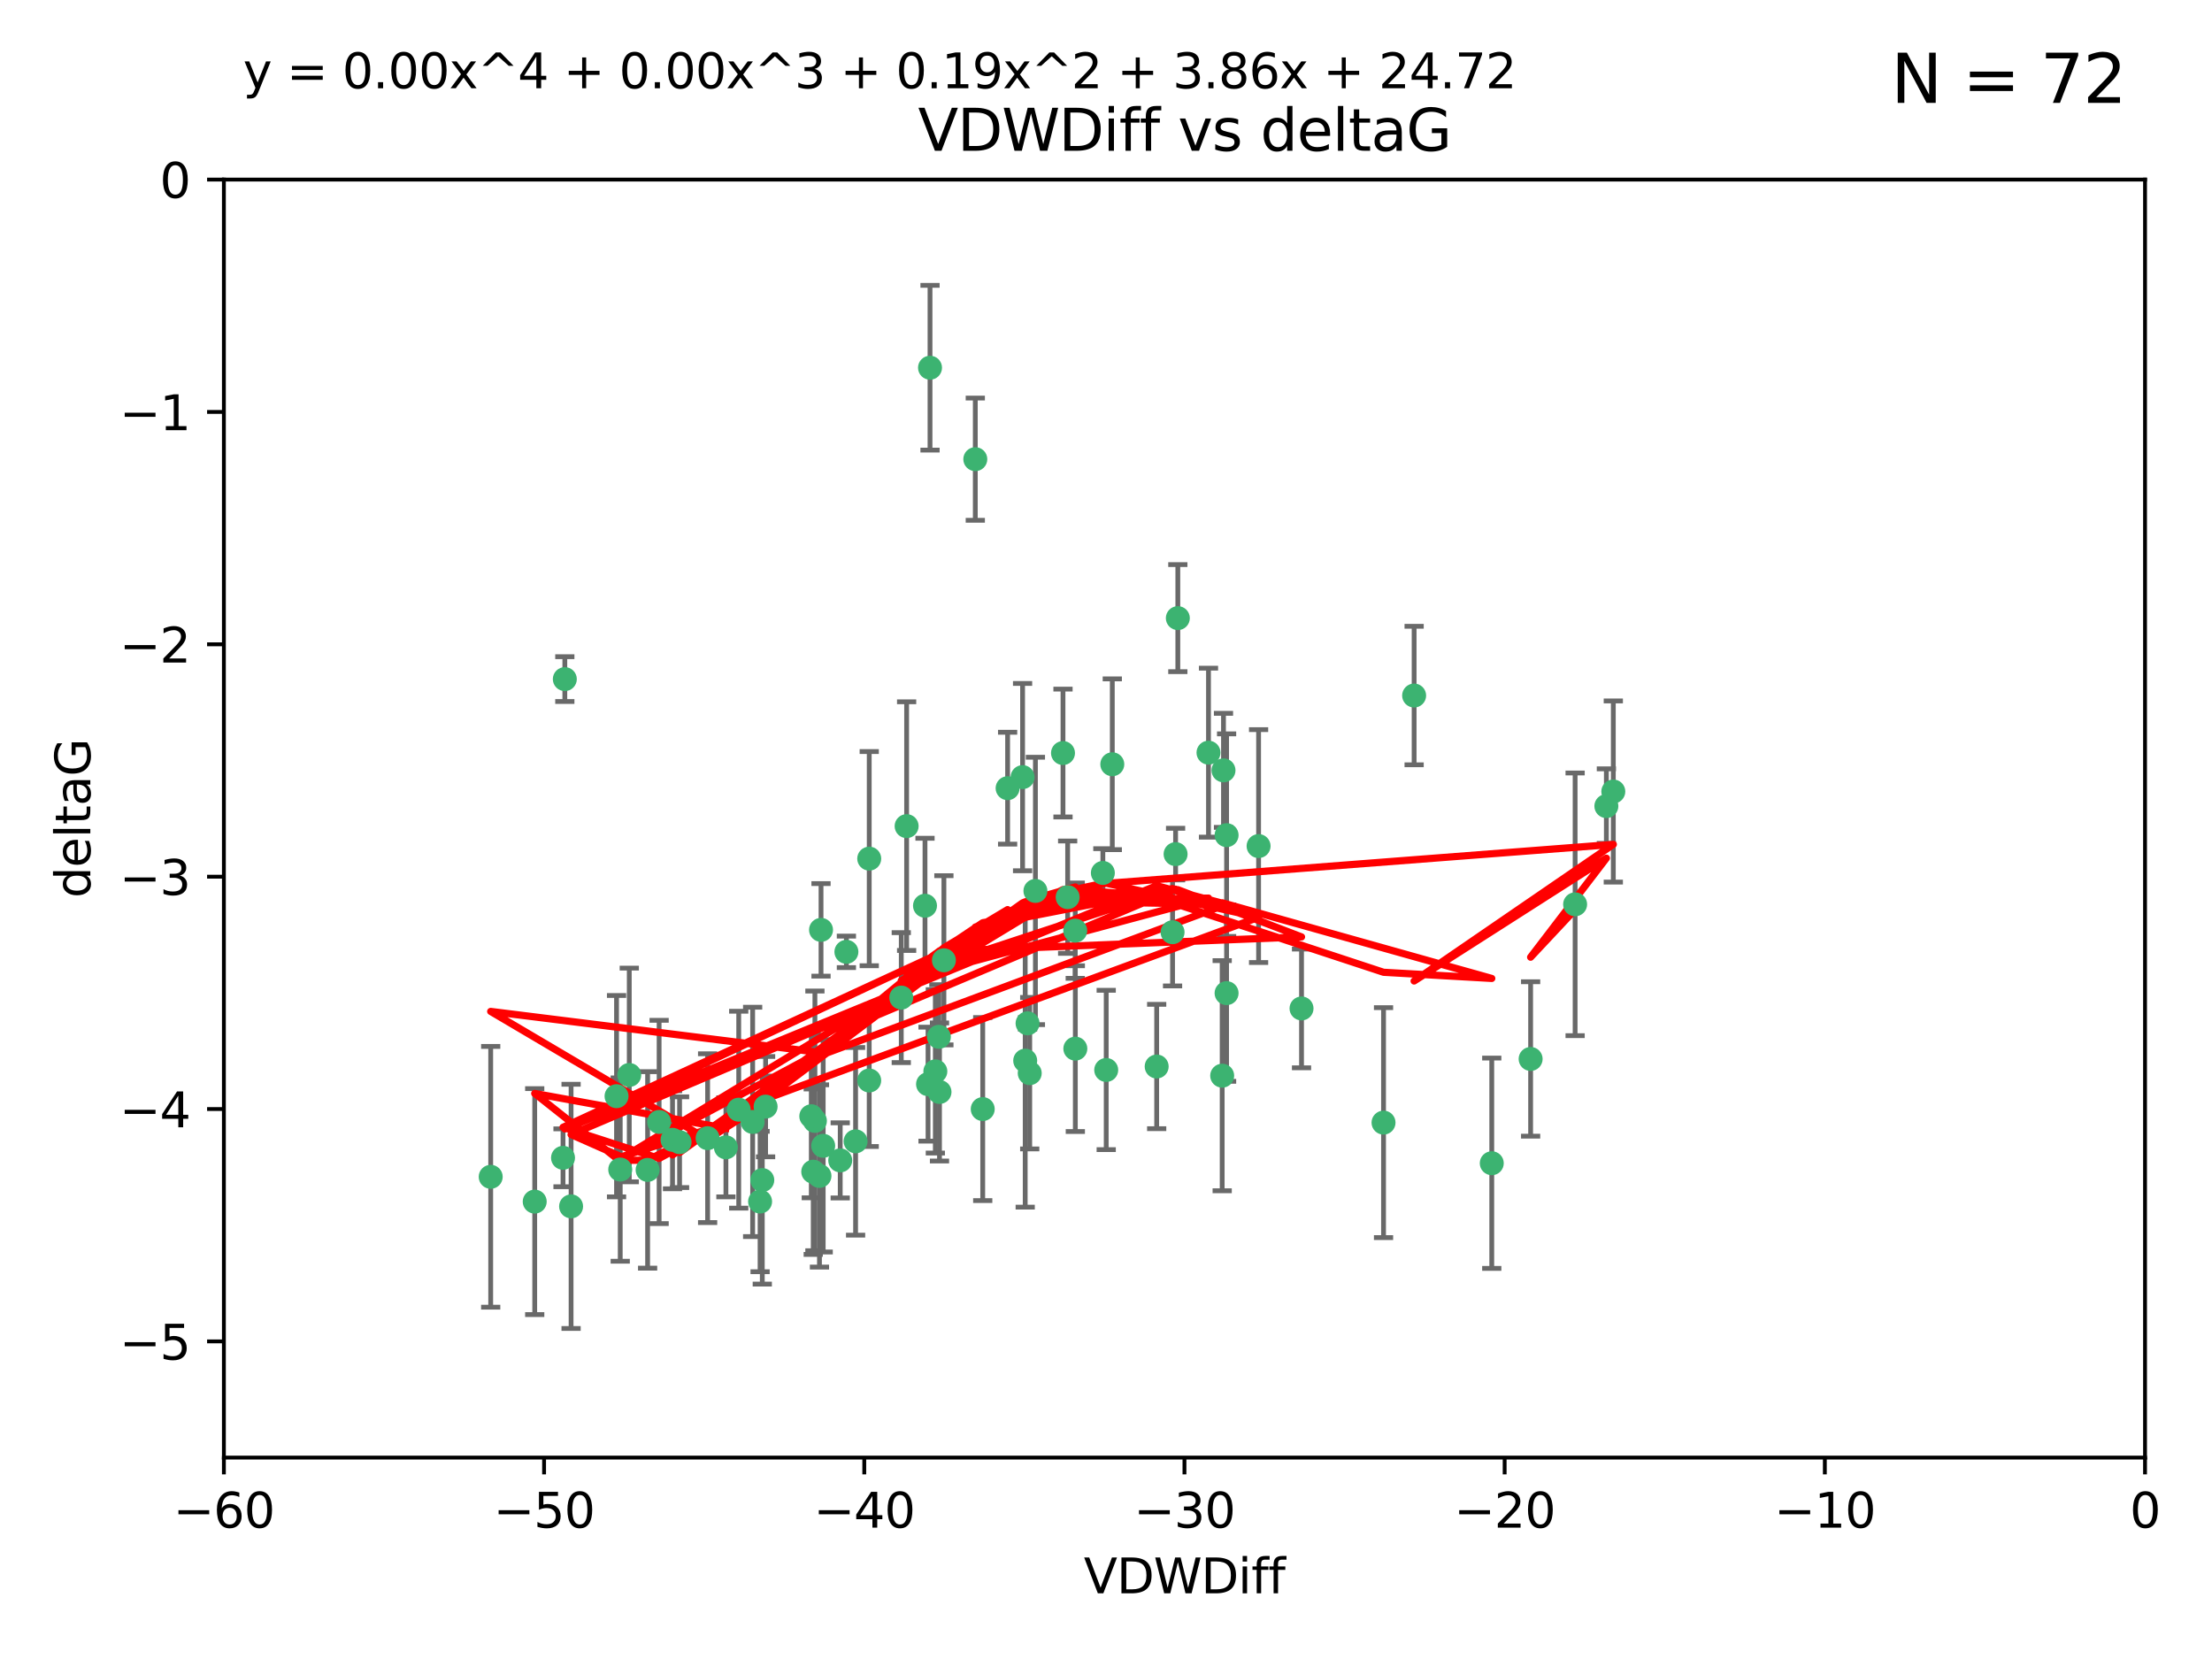 <?xml version="1.0" encoding="utf-8" standalone="no"?>
<!DOCTYPE svg PUBLIC "-//W3C//DTD SVG 1.1//EN"
  "http://www.w3.org/Graphics/SVG/1.1/DTD/svg11.dtd">
<svg xmlns:xlink="http://www.w3.org/1999/xlink" width="460.8pt" height="345.6pt" viewBox="0 0 460.8 345.6" xmlns="http://www.w3.org/2000/svg" version="1.1">
 <defs>
  <style type="text/css">*{stroke-linejoin: round; stroke-linecap: butt}</style>
 </defs>
 <g id="figure_1">
  <g id="patch_1">
   <path d="M 0 345.6 
L 460.8 345.6 
L 460.8 0 
L 0 0 
z
" style="fill: #ffffff"/>
  </g>
  <g id="axes_1">
   <g id="patch_2">
    <path d="M 46.64 303.64 
L 446.85 303.64 
L 446.85 37.411 
L 46.64 37.411 
z
" style="fill: #ffffff"/>
   </g>
   <g id="PathCollection_1">
    <defs>
     <path id="m9a0c8e56a4" d="M 0 1.118 
C 0.297 1.118 0.581 1 0.791 0.791 
C 1 0.581 1.118 0.297 1.118 0 
C 1.118 -0.297 1 -0.581 0.791 -0.791 
C 0.581 -1 0.297 -1.118 0 -1.118 
C -0.297 -1.118 -0.581 -1 -0.791 -0.791 
C -1 -0.581 -1.118 -0.297 -1.118 0 
C -1.118 0.297 -1 0.581 -0.791 0.791 
C -0.581 1 -0.297 1.118 0 1.118 
z
" style="stroke: #3cb371"/>
    </defs>
    <g clip-path="url(#p675e5fc727)">
     <use xlink:href="#m9a0c8e56a4" x="151.221" y="239.011" style="fill: #3cb371; stroke: #3cb371"/>
     <use xlink:href="#m9a0c8e56a4" x="111.391" y="250.316" style="fill: #3cb371; stroke: #3cb371"/>
     <use xlink:href="#m9a0c8e56a4" x="128.438" y="228.355" style="fill: #3cb371; stroke: #3cb371"/>
     <use xlink:href="#m9a0c8e56a4" x="153.89" y="231.167" style="fill: #3cb371; stroke: #3cb371"/>
     <use xlink:href="#m9a0c8e56a4" x="147.41" y="237.101" style="fill: #3cb371; stroke: #3cb371"/>
     <use xlink:href="#m9a0c8e56a4" x="102.222" y="245.151" style="fill: #3cb371; stroke: #3cb371"/>
     <use xlink:href="#m9a0c8e56a4" x="170.71" y="244.971" style="fill: #3cb371; stroke: #3cb371"/>
     <use xlink:href="#m9a0c8e56a4" x="129.205" y="243.641" style="fill: #3cb371; stroke: #3cb371"/>
     <use xlink:href="#m9a0c8e56a4" x="181.071" y="225.088" style="fill: #3cb371; stroke: #3cb371"/>
     <use xlink:href="#m9a0c8e56a4" x="169.007" y="232.534" style="fill: #3cb371; stroke: #3cb371"/>
     <use xlink:href="#m9a0c8e56a4" x="169.761" y="233.502" style="fill: #3cb371; stroke: #3cb371"/>
     <use xlink:href="#m9a0c8e56a4" x="140.098" y="237.443" style="fill: #3cb371; stroke: #3cb371"/>
     <use xlink:href="#m9a0c8e56a4" x="171.486" y="238.695" style="fill: #3cb371; stroke: #3cb371"/>
     <use xlink:href="#m9a0c8e56a4" x="181.077" y="178.869" style="fill: #3cb371; stroke: #3cb371"/>
     <use xlink:href="#m9a0c8e56a4" x="118.968" y="251.31" style="fill: #3cb371; stroke: #3cb371"/>
     <use xlink:href="#m9a0c8e56a4" x="131.089" y="223.937" style="fill: #3cb371; stroke: #3cb371"/>
     <use xlink:href="#m9a0c8e56a4" x="134.911" y="243.713" style="fill: #3cb371; stroke: #3cb371"/>
     <use xlink:href="#m9a0c8e56a4" x="158.798" y="245.83" style="fill: #3cb371; stroke: #3cb371"/>
     <use xlink:href="#m9a0c8e56a4" x="156.79" y="233.712" style="fill: #3cb371; stroke: #3cb371"/>
     <use xlink:href="#m9a0c8e56a4" x="175.035" y="241.73" style="fill: #3cb371; stroke: #3cb371"/>
     <use xlink:href="#m9a0c8e56a4" x="141.568" y="237.937" style="fill: #3cb371; stroke: #3cb371"/>
     <use xlink:href="#m9a0c8e56a4" x="171.035" y="193.709" style="fill: #3cb371; stroke: #3cb371"/>
     <use xlink:href="#m9a0c8e56a4" x="169.413" y="244.088" style="fill: #3cb371; stroke: #3cb371"/>
     <use xlink:href="#m9a0c8e56a4" x="255.52" y="206.89" style="fill: #3cb371; stroke: #3cb371"/>
     <use xlink:href="#m9a0c8e56a4" x="240.957" y="222.173" style="fill: #3cb371; stroke: #3cb371"/>
     <use xlink:href="#m9a0c8e56a4" x="117.663" y="141.469" style="fill: #3cb371; stroke: #3cb371"/>
     <use xlink:href="#m9a0c8e56a4" x="193.74" y="76.602" style="fill: #3cb371; stroke: #3cb371"/>
     <use xlink:href="#m9a0c8e56a4" x="117.288" y="241.193" style="fill: #3cb371; stroke: #3cb371"/>
     <use xlink:href="#m9a0c8e56a4" x="137.308" y="233.723" style="fill: #3cb371; stroke: #3cb371"/>
     <use xlink:href="#m9a0c8e56a4" x="158.341" y="250.302" style="fill: #3cb371; stroke: #3cb371"/>
     <use xlink:href="#m9a0c8e56a4" x="214.511" y="223.559" style="fill: #3cb371; stroke: #3cb371"/>
     <use xlink:href="#m9a0c8e56a4" x="223.993" y="193.873" style="fill: #3cb371; stroke: #3cb371"/>
     <use xlink:href="#m9a0c8e56a4" x="203.173" y="95.653" style="fill: #3cb371; stroke: #3cb371"/>
     <use xlink:href="#m9a0c8e56a4" x="244.266" y="194.195" style="fill: #3cb371; stroke: #3cb371"/>
     <use xlink:href="#m9a0c8e56a4" x="188.867" y="172.097" style="fill: #3cb371; stroke: #3cb371"/>
     <use xlink:href="#m9a0c8e56a4" x="195.715" y="227.477" style="fill: #3cb371; stroke: #3cb371"/>
     <use xlink:href="#m9a0c8e56a4" x="178.237" y="237.76" style="fill: #3cb371; stroke: #3cb371"/>
     <use xlink:href="#m9a0c8e56a4" x="224.011" y="218.451" style="fill: #3cb371; stroke: #3cb371"/>
     <use xlink:href="#m9a0c8e56a4" x="193.329" y="225.849" style="fill: #3cb371; stroke: #3cb371"/>
     <use xlink:href="#m9a0c8e56a4" x="204.72" y="231.04" style="fill: #3cb371; stroke: #3cb371"/>
     <use xlink:href="#m9a0c8e56a4" x="245.364" y="128.766" style="fill: #3cb371; stroke: #3cb371"/>
     <use xlink:href="#m9a0c8e56a4" x="271.132" y="210.077" style="fill: #3cb371; stroke: #3cb371"/>
     <use xlink:href="#m9a0c8e56a4" x="195.583" y="215.989" style="fill: #3cb371; stroke: #3cb371"/>
     <use xlink:href="#m9a0c8e56a4" x="209.904" y="164.196" style="fill: #3cb371; stroke: #3cb371"/>
     <use xlink:href="#m9a0c8e56a4" x="196.632" y="200.046" style="fill: #3cb371; stroke: #3cb371"/>
     <use xlink:href="#m9a0c8e56a4" x="159.489" y="230.536" style="fill: #3cb371; stroke: #3cb371"/>
     <use xlink:href="#m9a0c8e56a4" x="262.187" y="176.253" style="fill: #3cb371; stroke: #3cb371"/>
     <use xlink:href="#m9a0c8e56a4" x="230.445" y="222.895" style="fill: #3cb371; stroke: #3cb371"/>
     <use xlink:href="#m9a0c8e56a4" x="213.569" y="220.951" style="fill: #3cb371; stroke: #3cb371"/>
     <use xlink:href="#m9a0c8e56a4" x="213.022" y="161.887" style="fill: #3cb371; stroke: #3cb371"/>
     <use xlink:href="#m9a0c8e56a4" x="176.321" y="198.286" style="fill: #3cb371; stroke: #3cb371"/>
     <use xlink:href="#m9a0c8e56a4" x="244.897" y="177.928" style="fill: #3cb371; stroke: #3cb371"/>
     <use xlink:href="#m9a0c8e56a4" x="215.697" y="185.595" style="fill: #3cb371; stroke: #3cb371"/>
     <use xlink:href="#m9a0c8e56a4" x="229.746" y="181.846" style="fill: #3cb371; stroke: #3cb371"/>
     <use xlink:href="#m9a0c8e56a4" x="192.695" y="188.681" style="fill: #3cb371; stroke: #3cb371"/>
     <use xlink:href="#m9a0c8e56a4" x="194.849" y="223.183" style="fill: #3cb371; stroke: #3cb371"/>
     <use xlink:href="#m9a0c8e56a4" x="221.442" y="156.873" style="fill: #3cb371; stroke: #3cb371"/>
     <use xlink:href="#m9a0c8e56a4" x="187.751" y="207.82" style="fill: #3cb371; stroke: #3cb371"/>
     <use xlink:href="#m9a0c8e56a4" x="251.752" y="156.793" style="fill: #3cb371; stroke: #3cb371"/>
     <use xlink:href="#m9a0c8e56a4" x="214.061" y="213.179" style="fill: #3cb371; stroke: #3cb371"/>
     <use xlink:href="#m9a0c8e56a4" x="255.522" y="173.979" style="fill: #3cb371; stroke: #3cb371"/>
     <use xlink:href="#m9a0c8e56a4" x="222.412" y="186.895" style="fill: #3cb371; stroke: #3cb371"/>
     <use xlink:href="#m9a0c8e56a4" x="254.876" y="160.478" style="fill: #3cb371; stroke: #3cb371"/>
     <use xlink:href="#m9a0c8e56a4" x="254.602" y="224.085" style="fill: #3cb371; stroke: #3cb371"/>
     <use xlink:href="#m9a0c8e56a4" x="310.762" y="242.322" style="fill: #3cb371; stroke: #3cb371"/>
     <use xlink:href="#m9a0c8e56a4" x="288.215" y="233.861" style="fill: #3cb371; stroke: #3cb371"/>
     <use xlink:href="#m9a0c8e56a4" x="231.711" y="159.21" style="fill: #3cb371; stroke: #3cb371"/>
     <use xlink:href="#m9a0c8e56a4" x="336.082" y="164.886" style="fill: #3cb371; stroke: #3cb371"/>
     <use xlink:href="#m9a0c8e56a4" x="294.588" y="144.894" style="fill: #3cb371; stroke: #3cb371"/>
     <use xlink:href="#m9a0c8e56a4" x="334.635" y="167.925" style="fill: #3cb371; stroke: #3cb371"/>
     <use xlink:href="#m9a0c8e56a4" x="318.857" y="220.6" style="fill: #3cb371; stroke: #3cb371"/>
     <use xlink:href="#m9a0c8e56a4" x="328.126" y="188.388" style="fill: #3cb371; stroke: #3cb371"/>
    </g>
   </g>
   <g id="matplotlib.axis_1">
    <g id="xtick_1">
     <g id="line2d_1">
      <defs>
       <path id="mc86c2299b2" d="M 0 0 
L 0 3.5 
" style="stroke: #000000; stroke-width: 0.8"/>
      </defs>
      <g>
       <use xlink:href="#mc86c2299b2" x="46.64" y="303.64" style="stroke: #000000; stroke-width: 0.8"/>
      </g>
     </g>
     <g id="text_1">
      <!-- −60 -->
      <g transform="translate(36.088 318.238)scale(0.1 -0.1)">
       <defs>
        <path id="DejaVuSans-2212" d="M 678 2272 
L 4684 2272 
L 4684 1741 
L 678 1741 
L 678 2272 
z
" transform="scale(0.016)"/>
        <path id="DejaVuSans-36" d="M 2113 2584 
Q 1688 2584 1439 2293 
Q 1191 2003 1191 1497 
Q 1191 994 1439 701 
Q 1688 409 2113 409 
Q 2538 409 2786 701 
Q 3034 994 3034 1497 
Q 3034 2003 2786 2293 
Q 2538 2584 2113 2584 
z
M 3366 4563 
L 3366 3988 
Q 3128 4100 2886 4159 
Q 2644 4219 2406 4219 
Q 1781 4219 1451 3797 
Q 1122 3375 1075 2522 
Q 1259 2794 1537 2939 
Q 1816 3084 2150 3084 
Q 2853 3084 3261 2657 
Q 3669 2231 3669 1497 
Q 3669 778 3244 343 
Q 2819 -91 2113 -91 
Q 1303 -91 875 529 
Q 447 1150 447 2328 
Q 447 3434 972 4092 
Q 1497 4750 2381 4750 
Q 2619 4750 2861 4703 
Q 3103 4656 3366 4563 
z
" transform="scale(0.016)"/>
        <path id="DejaVuSans-30" d="M 2034 4250 
Q 1547 4250 1301 3770 
Q 1056 3291 1056 2328 
Q 1056 1369 1301 889 
Q 1547 409 2034 409 
Q 2525 409 2770 889 
Q 3016 1369 3016 2328 
Q 3016 3291 2770 3770 
Q 2525 4250 2034 4250 
z
M 2034 4750 
Q 2819 4750 3233 4129 
Q 3647 3509 3647 2328 
Q 3647 1150 3233 529 
Q 2819 -91 2034 -91 
Q 1250 -91 836 529 
Q 422 1150 422 2328 
Q 422 3509 836 4129 
Q 1250 4750 2034 4750 
z
" transform="scale(0.016)"/>
       </defs>
       <use xlink:href="#DejaVuSans-2212"/>
       <use xlink:href="#DejaVuSans-36" x="83.789"/>
       <use xlink:href="#DejaVuSans-30" x="147.412"/>
      </g>
     </g>
    </g>
    <g id="xtick_2">
     <g id="line2d_2">
      <g>
       <use xlink:href="#mc86c2299b2" x="113.342" y="303.64" style="stroke: #000000; stroke-width: 0.8"/>
      </g>
     </g>
     <g id="text_2">
      <!-- −50 -->
      <g transform="translate(102.789 318.238)scale(0.1 -0.1)">
       <defs>
        <path id="DejaVuSans-35" d="M 691 4666 
L 3169 4666 
L 3169 4134 
L 1269 4134 
L 1269 2991 
Q 1406 3038 1543 3061 
Q 1681 3084 1819 3084 
Q 2600 3084 3056 2656 
Q 3513 2228 3513 1497 
Q 3513 744 3044 326 
Q 2575 -91 1722 -91 
Q 1428 -91 1123 -41 
Q 819 9 494 109 
L 494 744 
Q 775 591 1075 516 
Q 1375 441 1709 441 
Q 2250 441 2565 725 
Q 2881 1009 2881 1497 
Q 2881 1984 2565 2268 
Q 2250 2553 1709 2553 
Q 1456 2553 1204 2497 
Q 953 2441 691 2322 
L 691 4666 
z
" transform="scale(0.016)"/>
       </defs>
       <use xlink:href="#DejaVuSans-2212"/>
       <use xlink:href="#DejaVuSans-35" x="83.789"/>
       <use xlink:href="#DejaVuSans-30" x="147.412"/>
      </g>
     </g>
    </g>
    <g id="xtick_3">
     <g id="line2d_3">
      <g>
       <use xlink:href="#mc86c2299b2" x="180.043" y="303.64" style="stroke: #000000; stroke-width: 0.8"/>
      </g>
     </g>
     <g id="text_3">
      <!-- −40 -->
      <g transform="translate(169.491 318.238)scale(0.1 -0.1)">
       <defs>
        <path id="DejaVuSans-34" d="M 2419 4116 
L 825 1625 
L 2419 1625 
L 2419 4116 
z
M 2253 4666 
L 3047 4666 
L 3047 1625 
L 3713 1625 
L 3713 1100 
L 3047 1100 
L 3047 0 
L 2419 0 
L 2419 1100 
L 313 1100 
L 313 1709 
L 2253 4666 
z
" transform="scale(0.016)"/>
       </defs>
       <use xlink:href="#DejaVuSans-2212"/>
       <use xlink:href="#DejaVuSans-34" x="83.789"/>
       <use xlink:href="#DejaVuSans-30" x="147.412"/>
      </g>
     </g>
    </g>
    <g id="xtick_4">
     <g id="line2d_4">
      <g>
       <use xlink:href="#mc86c2299b2" x="246.745" y="303.64" style="stroke: #000000; stroke-width: 0.8"/>
      </g>
     </g>
     <g id="text_4">
      <!-- −30 -->
      <g transform="translate(236.193 318.238)scale(0.1 -0.1)">
       <defs>
        <path id="DejaVuSans-33" d="M 2597 2516 
Q 3050 2419 3304 2112 
Q 3559 1806 3559 1356 
Q 3559 666 3084 287 
Q 2609 -91 1734 -91 
Q 1441 -91 1130 -33 
Q 819 25 488 141 
L 488 750 
Q 750 597 1062 519 
Q 1375 441 1716 441 
Q 2309 441 2620 675 
Q 2931 909 2931 1356 
Q 2931 1769 2642 2001 
Q 2353 2234 1838 2234 
L 1294 2234 
L 1294 2753 
L 1863 2753 
Q 2328 2753 2575 2939 
Q 2822 3125 2822 3475 
Q 2822 3834 2567 4026 
Q 2313 4219 1838 4219 
Q 1578 4219 1281 4162 
Q 984 4106 628 3988 
L 628 4550 
Q 988 4650 1302 4700 
Q 1616 4750 1894 4750 
Q 2613 4750 3031 4423 
Q 3450 4097 3450 3541 
Q 3450 3153 3228 2886 
Q 3006 2619 2597 2516 
z
" transform="scale(0.016)"/>
       </defs>
       <use xlink:href="#DejaVuSans-2212"/>
       <use xlink:href="#DejaVuSans-33" x="83.789"/>
       <use xlink:href="#DejaVuSans-30" x="147.412"/>
      </g>
     </g>
    </g>
    <g id="xtick_5">
     <g id="line2d_5">
      <g>
       <use xlink:href="#mc86c2299b2" x="313.447" y="303.64" style="stroke: #000000; stroke-width: 0.8"/>
      </g>
     </g>
     <g id="text_5">
      <!-- −20 -->
      <g transform="translate(302.894 318.238)scale(0.1 -0.1)">
       <defs>
        <path id="DejaVuSans-32" d="M 1228 531 
L 3431 531 
L 3431 0 
L 469 0 
L 469 531 
Q 828 903 1448 1529 
Q 2069 2156 2228 2338 
Q 2531 2678 2651 2914 
Q 2772 3150 2772 3378 
Q 2772 3750 2511 3984 
Q 2250 4219 1831 4219 
Q 1534 4219 1204 4116 
Q 875 4013 500 3803 
L 500 4441 
Q 881 4594 1212 4672 
Q 1544 4750 1819 4750 
Q 2544 4750 2975 4387 
Q 3406 4025 3406 3419 
Q 3406 3131 3298 2873 
Q 3191 2616 2906 2266 
Q 2828 2175 2409 1742 
Q 1991 1309 1228 531 
z
" transform="scale(0.016)"/>
       </defs>
       <use xlink:href="#DejaVuSans-2212"/>
       <use xlink:href="#DejaVuSans-32" x="83.789"/>
       <use xlink:href="#DejaVuSans-30" x="147.412"/>
      </g>
     </g>
    </g>
    <g id="xtick_6">
     <g id="line2d_6">
      <g>
       <use xlink:href="#mc86c2299b2" x="380.148" y="303.64" style="stroke: #000000; stroke-width: 0.8"/>
      </g>
     </g>
     <g id="text_6">
      <!-- −10 -->
      <g transform="translate(369.596 318.238)scale(0.1 -0.1)">
       <defs>
        <path id="DejaVuSans-31" d="M 794 531 
L 1825 531 
L 1825 4091 
L 703 3866 
L 703 4441 
L 1819 4666 
L 2450 4666 
L 2450 531 
L 3481 531 
L 3481 0 
L 794 0 
L 794 531 
z
" transform="scale(0.016)"/>
       </defs>
       <use xlink:href="#DejaVuSans-2212"/>
       <use xlink:href="#DejaVuSans-31" x="83.789"/>
       <use xlink:href="#DejaVuSans-30" x="147.412"/>
      </g>
     </g>
    </g>
    <g id="xtick_7">
     <g id="line2d_7">
      <g>
       <use xlink:href="#mc86c2299b2" x="446.85" y="303.64" style="stroke: #000000; stroke-width: 0.8"/>
      </g>
     </g>
     <g id="text_7">
      <!-- 0 -->
      <g transform="translate(443.669 318.238)scale(0.1 -0.1)">
       <use xlink:href="#DejaVuSans-30"/>
      </g>
     </g>
    </g>
    <g id="text_8">
     <!-- VDWDiff -->
     <g transform="translate(225.772 331.917)scale(0.1 -0.1)">
      <defs>
       <path id="DejaVuSans-56" d="M 1831 0 
L 50 4666 
L 709 4666 
L 2188 738 
L 3669 4666 
L 4325 4666 
L 2547 0 
L 1831 0 
z
" transform="scale(0.016)"/>
       <path id="DejaVuSans-44" d="M 1259 4147 
L 1259 519 
L 2022 519 
Q 2988 519 3436 956 
Q 3884 1394 3884 2338 
Q 3884 3275 3436 3711 
Q 2988 4147 2022 4147 
L 1259 4147 
z
M 628 4666 
L 1925 4666 
Q 3281 4666 3915 4102 
Q 4550 3538 4550 2338 
Q 4550 1131 3912 565 
Q 3275 0 1925 0 
L 628 0 
L 628 4666 
z
" transform="scale(0.016)"/>
       <path id="DejaVuSans-57" d="M 213 4666 
L 850 4666 
L 1831 722 
L 2809 4666 
L 3519 4666 
L 4500 722 
L 5478 4666 
L 6119 4666 
L 4947 0 
L 4153 0 
L 3169 4050 
L 2175 0 
L 1381 0 
L 213 4666 
z
" transform="scale(0.016)"/>
       <path id="DejaVuSans-69" d="M 603 3500 
L 1178 3500 
L 1178 0 
L 603 0 
L 603 3500 
z
M 603 4863 
L 1178 4863 
L 1178 4134 
L 603 4134 
L 603 4863 
z
" transform="scale(0.016)"/>
       <path id="DejaVuSans-66" d="M 2375 4863 
L 2375 4384 
L 1825 4384 
Q 1516 4384 1395 4259 
Q 1275 4134 1275 3809 
L 1275 3500 
L 2222 3500 
L 2222 3053 
L 1275 3053 
L 1275 0 
L 697 0 
L 697 3053 
L 147 3053 
L 147 3500 
L 697 3500 
L 697 3744 
Q 697 4328 969 4595 
Q 1241 4863 1831 4863 
L 2375 4863 
z
" transform="scale(0.016)"/>
      </defs>
      <use xlink:href="#DejaVuSans-56"/>
      <use xlink:href="#DejaVuSans-44" x="68.408"/>
      <use xlink:href="#DejaVuSans-57" x="145.41"/>
      <use xlink:href="#DejaVuSans-44" x="244.287"/>
      <use xlink:href="#DejaVuSans-69" x="321.289"/>
      <use xlink:href="#DejaVuSans-66" x="349.072"/>
      <use xlink:href="#DejaVuSans-66" x="384.277"/>
     </g>
    </g>
   </g>
   <g id="matplotlib.axis_2">
    <g id="ytick_1">
     <g id="line2d_8">
      <defs>
       <path id="m6bf6216aa5" d="M 0 0 
L -3.5 0 
" style="stroke: #000000; stroke-width: 0.8"/>
      </defs>
      <g>
       <use xlink:href="#m6bf6216aa5" x="46.64" y="279.437" style="stroke: #000000; stroke-width: 0.8"/>
      </g>
     </g>
     <g id="text_9">
      <!-- −5 -->
      <g transform="translate(24.898 283.237)scale(0.1 -0.1)">
       <use xlink:href="#DejaVuSans-2212"/>
       <use xlink:href="#DejaVuSans-35" x="83.789"/>
      </g>
     </g>
    </g>
    <g id="ytick_2">
     <g id="line2d_9">
      <g>
       <use xlink:href="#m6bf6216aa5" x="46.64" y="231.032" style="stroke: #000000; stroke-width: 0.8"/>
      </g>
     </g>
     <g id="text_10">
      <!-- −4 -->
      <g transform="translate(24.898 234.831)scale(0.1 -0.1)">
       <use xlink:href="#DejaVuSans-2212"/>
       <use xlink:href="#DejaVuSans-34" x="83.789"/>
      </g>
     </g>
    </g>
    <g id="ytick_3">
     <g id="line2d_10">
      <g>
       <use xlink:href="#m6bf6216aa5" x="46.64" y="182.627" style="stroke: #000000; stroke-width: 0.8"/>
      </g>
     </g>
     <g id="text_11">
      <!-- −3 -->
      <g transform="translate(24.898 186.426)scale(0.1 -0.1)">
       <use xlink:href="#DejaVuSans-2212"/>
       <use xlink:href="#DejaVuSans-33" x="83.789"/>
      </g>
     </g>
    </g>
    <g id="ytick_4">
     <g id="line2d_11">
      <g>
       <use xlink:href="#m6bf6216aa5" x="46.64" y="134.222" style="stroke: #000000; stroke-width: 0.8"/>
      </g>
     </g>
     <g id="text_12">
      <!-- −2 -->
      <g transform="translate(24.898 138.021)scale(0.1 -0.1)">
       <use xlink:href="#DejaVuSans-2212"/>
       <use xlink:href="#DejaVuSans-32" x="83.789"/>
      </g>
     </g>
    </g>
    <g id="ytick_5">
     <g id="line2d_12">
      <g>
       <use xlink:href="#m6bf6216aa5" x="46.64" y="85.816" style="stroke: #000000; stroke-width: 0.8"/>
      </g>
     </g>
     <g id="text_13">
      <!-- −1 -->
      <g transform="translate(24.898 89.616)scale(0.1 -0.1)">
       <use xlink:href="#DejaVuSans-2212"/>
       <use xlink:href="#DejaVuSans-31" x="83.789"/>
      </g>
     </g>
    </g>
    <g id="ytick_6">
     <g id="line2d_13">
      <g>
       <use xlink:href="#m6bf6216aa5" x="46.64" y="37.411" style="stroke: #000000; stroke-width: 0.8"/>
      </g>
     </g>
     <g id="text_14">
      <!-- 0 -->
      <g transform="translate(33.278 41.21)scale(0.1 -0.1)">
       <use xlink:href="#DejaVuSans-30"/>
      </g>
     </g>
    </g>
    <g id="text_15">
     <!-- deltaG -->
     <g transform="translate(18.818 187.064)rotate(-90)scale(0.1 -0.1)">
      <defs>
       <path id="DejaVuSans-64" d="M 2906 2969 
L 2906 4863 
L 3481 4863 
L 3481 0 
L 2906 0 
L 2906 525 
Q 2725 213 2448 61 
Q 2172 -91 1784 -91 
Q 1150 -91 751 415 
Q 353 922 353 1747 
Q 353 2572 751 3078 
Q 1150 3584 1784 3584 
Q 2172 3584 2448 3432 
Q 2725 3281 2906 2969 
z
M 947 1747 
Q 947 1113 1208 752 
Q 1469 391 1925 391 
Q 2381 391 2643 752 
Q 2906 1113 2906 1747 
Q 2906 2381 2643 2742 
Q 2381 3103 1925 3103 
Q 1469 3103 1208 2742 
Q 947 2381 947 1747 
z
" transform="scale(0.016)"/>
       <path id="DejaVuSans-65" d="M 3597 1894 
L 3597 1613 
L 953 1613 
Q 991 1019 1311 708 
Q 1631 397 2203 397 
Q 2534 397 2845 478 
Q 3156 559 3463 722 
L 3463 178 
Q 3153 47 2828 -22 
Q 2503 -91 2169 -91 
Q 1331 -91 842 396 
Q 353 884 353 1716 
Q 353 2575 817 3079 
Q 1281 3584 2069 3584 
Q 2775 3584 3186 3129 
Q 3597 2675 3597 1894 
z
M 3022 2063 
Q 3016 2534 2758 2815 
Q 2500 3097 2075 3097 
Q 1594 3097 1305 2825 
Q 1016 2553 972 2059 
L 3022 2063 
z
" transform="scale(0.016)"/>
       <path id="DejaVuSans-6c" d="M 603 4863 
L 1178 4863 
L 1178 0 
L 603 0 
L 603 4863 
z
" transform="scale(0.016)"/>
       <path id="DejaVuSans-74" d="M 1172 4494 
L 1172 3500 
L 2356 3500 
L 2356 3053 
L 1172 3053 
L 1172 1153 
Q 1172 725 1289 603 
Q 1406 481 1766 481 
L 2356 481 
L 2356 0 
L 1766 0 
Q 1100 0 847 248 
Q 594 497 594 1153 
L 594 3053 
L 172 3053 
L 172 3500 
L 594 3500 
L 594 4494 
L 1172 4494 
z
" transform="scale(0.016)"/>
       <path id="DejaVuSans-61" d="M 2194 1759 
Q 1497 1759 1228 1600 
Q 959 1441 959 1056 
Q 959 750 1161 570 
Q 1363 391 1709 391 
Q 2188 391 2477 730 
Q 2766 1069 2766 1631 
L 2766 1759 
L 2194 1759 
z
M 3341 1997 
L 3341 0 
L 2766 0 
L 2766 531 
Q 2569 213 2275 61 
Q 1981 -91 1556 -91 
Q 1019 -91 701 211 
Q 384 513 384 1019 
Q 384 1609 779 1909 
Q 1175 2209 1959 2209 
L 2766 2209 
L 2766 2266 
Q 2766 2663 2505 2880 
Q 2244 3097 1772 3097 
Q 1472 3097 1187 3025 
Q 903 2953 641 2809 
L 641 3341 
Q 956 3463 1253 3523 
Q 1550 3584 1831 3584 
Q 2591 3584 2966 3190 
Q 3341 2797 3341 1997 
z
" transform="scale(0.016)"/>
       <path id="DejaVuSans-47" d="M 3809 666 
L 3809 1919 
L 2778 1919 
L 2778 2438 
L 4434 2438 
L 4434 434 
Q 4069 175 3628 42 
Q 3188 -91 2688 -91 
Q 1594 -91 976 548 
Q 359 1188 359 2328 
Q 359 3472 976 4111 
Q 1594 4750 2688 4750 
Q 3144 4750 3555 4637 
Q 3966 4525 4313 4306 
L 4313 3634 
Q 3963 3931 3569 4081 
Q 3175 4231 2741 4231 
Q 1884 4231 1454 3753 
Q 1025 3275 1025 2328 
Q 1025 1384 1454 906 
Q 1884 428 2741 428 
Q 3075 428 3337 486 
Q 3600 544 3809 666 
z
" transform="scale(0.016)"/>
      </defs>
      <use xlink:href="#DejaVuSans-64"/>
      <use xlink:href="#DejaVuSans-65" x="63.477"/>
      <use xlink:href="#DejaVuSans-6c" x="125"/>
      <use xlink:href="#DejaVuSans-74" x="152.783"/>
      <use xlink:href="#DejaVuSans-61" x="191.992"/>
      <use xlink:href="#DejaVuSans-47" x="253.271"/>
     </g>
    </g>
   </g>
   <g id="LineCollection_1">
    <path d="M 151.221 249.332 
L 151.221 228.691 
" clip-path="url(#p675e5fc727)" style="fill: none; stroke: #696969"/>
    <path d="M 111.391 273.851 
L 111.391 226.78 
" clip-path="url(#p675e5fc727)" style="fill: none; stroke: #696969"/>
    <path d="M 128.438 249.329 
L 128.438 207.382 
" clip-path="url(#p675e5fc727)" style="fill: none; stroke: #696969"/>
    <path d="M 153.89 251.678 
L 153.89 210.656 
" clip-path="url(#p675e5fc727)" style="fill: none; stroke: #696969"/>
    <path d="M 147.41 254.682 
L 147.41 219.519 
" clip-path="url(#p675e5fc727)" style="fill: none; stroke: #696969"/>
    <path d="M 102.222 272.312 
L 102.222 217.99 
" clip-path="url(#p675e5fc727)" style="fill: none; stroke: #696969"/>
    <path d="M 170.71 263.96 
L 170.71 225.982 
" clip-path="url(#p675e5fc727)" style="fill: none; stroke: #696969"/>
    <path d="M 129.205 262.737 
L 129.205 224.544 
" clip-path="url(#p675e5fc727)" style="fill: none; stroke: #696969"/>
    <path d="M 181.071 238.836 
L 181.071 211.34 
" clip-path="url(#p675e5fc727)" style="fill: none; stroke: #696969"/>
    <path d="M 169.007 249.526 
L 169.007 215.542 
" clip-path="url(#p675e5fc727)" style="fill: none; stroke: #696969"/>
    <path d="M 169.761 260.554 
L 169.761 206.45 
" clip-path="url(#p675e5fc727)" style="fill: none; stroke: #696969"/>
    <path d="M 140.098 247.65 
L 140.098 227.236 
" clip-path="url(#p675e5fc727)" style="fill: none; stroke: #696969"/>
    <path d="M 171.486 260.812 
L 171.486 216.578 
" clip-path="url(#p675e5fc727)" style="fill: none; stroke: #696969"/>
    <path d="M 181.077 201.178 
L 181.077 156.56 
" clip-path="url(#p675e5fc727)" style="fill: none; stroke: #696969"/>
    <path d="M 118.968 276.746 
L 118.968 225.873 
" clip-path="url(#p675e5fc727)" style="fill: none; stroke: #696969"/>
    <path d="M 131.089 246.2 
L 131.089 201.674 
" clip-path="url(#p675e5fc727)" style="fill: none; stroke: #696969"/>
    <path d="M 134.911 264.178 
L 134.911 223.248 
" clip-path="url(#p675e5fc727)" style="fill: none; stroke: #696969"/>
    <path d="M 158.798 267.497 
L 158.798 224.162 
" clip-path="url(#p675e5fc727)" style="fill: none; stroke: #696969"/>
    <path d="M 156.79 257.598 
L 156.79 209.826 
" clip-path="url(#p675e5fc727)" style="fill: none; stroke: #696969"/>
    <path d="M 175.035 249.557 
L 175.035 233.903 
" clip-path="url(#p675e5fc727)" style="fill: none; stroke: #696969"/>
    <path d="M 141.568 247.386 
L 141.568 228.488 
" clip-path="url(#p675e5fc727)" style="fill: none; stroke: #696969"/>
    <path d="M 171.035 203.348 
L 171.035 184.071 
" clip-path="url(#p675e5fc727)" style="fill: none; stroke: #696969"/>
    <path d="M 169.413 261.318 
L 169.413 226.858 
" clip-path="url(#p675e5fc727)" style="fill: none; stroke: #696969"/>
    <path d="M 255.52 225.259 
L 255.52 188.521 
" clip-path="url(#p675e5fc727)" style="fill: none; stroke: #696969"/>
    <path d="M 240.957 235.121 
L 240.957 209.225 
" clip-path="url(#p675e5fc727)" style="fill: none; stroke: #696969"/>
    <path d="M 117.663 146.137 
L 117.663 136.802 
" clip-path="url(#p675e5fc727)" style="fill: none; stroke: #696969"/>
    <path d="M 193.74 93.762 
L 193.74 59.442 
" clip-path="url(#p675e5fc727)" style="fill: none; stroke: #696969"/>
    <path d="M 117.288 247.22 
L 117.288 235.166 
" clip-path="url(#p675e5fc727)" style="fill: none; stroke: #696969"/>
    <path d="M 137.308 254.896 
L 137.308 212.549 
" clip-path="url(#p675e5fc727)" style="fill: none; stroke: #696969"/>
    <path d="M 158.341 264.925 
L 158.341 235.679 
" clip-path="url(#p675e5fc727)" style="fill: none; stroke: #696969"/>
    <path d="M 214.511 239.336 
L 214.511 207.781 
" clip-path="url(#p675e5fc727)" style="fill: none; stroke: #696969"/>
    <path d="M 223.993 203.802 
L 223.993 183.944 
" clip-path="url(#p675e5fc727)" style="fill: none; stroke: #696969"/>
    <path d="M 203.173 108.382 
L 203.173 82.923 
" clip-path="url(#p675e5fc727)" style="fill: none; stroke: #696969"/>
    <path d="M 244.266 205.384 
L 244.266 183.006 
" clip-path="url(#p675e5fc727)" style="fill: none; stroke: #696969"/>
    <path d="M 188.867 197.995 
L 188.867 146.198 
" clip-path="url(#p675e5fc727)" style="fill: none; stroke: #696969"/>
    <path d="M 195.715 241.86 
L 195.715 213.095 
" clip-path="url(#p675e5fc727)" style="fill: none; stroke: #696969"/>
    <path d="M 178.237 257.301 
L 178.237 218.218 
" clip-path="url(#p675e5fc727)" style="fill: none; stroke: #696969"/>
    <path d="M 224.011 235.713 
L 224.011 201.188 
" clip-path="url(#p675e5fc727)" style="fill: none; stroke: #696969"/>
    <path d="M 193.329 237.72 
L 193.329 213.978 
" clip-path="url(#p675e5fc727)" style="fill: none; stroke: #696969"/>
    <path d="M 204.72 250.104 
L 204.72 211.975 
" clip-path="url(#p675e5fc727)" style="fill: none; stroke: #696969"/>
    <path d="M 245.364 139.92 
L 245.364 117.611 
" clip-path="url(#p675e5fc727)" style="fill: none; stroke: #696969"/>
    <path d="M 271.132 222.445 
L 271.132 197.71 
" clip-path="url(#p675e5fc727)" style="fill: none; stroke: #696969"/>
    <path d="M 195.583 226.845 
L 195.583 205.133 
" clip-path="url(#p675e5fc727)" style="fill: none; stroke: #696969"/>
    <path d="M 209.904 175.847 
L 209.904 152.545 
" clip-path="url(#p675e5fc727)" style="fill: none; stroke: #696969"/>
    <path d="M 196.632 217.668 
L 196.632 182.424 
" clip-path="url(#p675e5fc727)" style="fill: none; stroke: #696969"/>
    <path d="M 159.489 240.987 
L 159.489 220.084 
" clip-path="url(#p675e5fc727)" style="fill: none; stroke: #696969"/>
    <path d="M 262.187 200.512 
L 262.187 151.994 
" clip-path="url(#p675e5fc727)" style="fill: none; stroke: #696969"/>
    <path d="M 230.445 239.489 
L 230.445 206.3 
" clip-path="url(#p675e5fc727)" style="fill: none; stroke: #696969"/>
    <path d="M 213.569 251.471 
L 213.569 190.431 
" clip-path="url(#p675e5fc727)" style="fill: none; stroke: #696969"/>
    <path d="M 213.022 181.396 
L 213.022 142.378 
" clip-path="url(#p675e5fc727)" style="fill: none; stroke: #696969"/>
    <path d="M 176.321 201.563 
L 176.321 195.009 
" clip-path="url(#p675e5fc727)" style="fill: none; stroke: #696969"/>
    <path d="M 244.897 183.308 
L 244.897 172.547 
" clip-path="url(#p675e5fc727)" style="fill: none; stroke: #696969"/>
    <path d="M 215.697 213.446 
L 215.697 157.744 
" clip-path="url(#p675e5fc727)" style="fill: none; stroke: #696969"/>
    <path d="M 229.746 186.895 
L 229.746 176.797 
" clip-path="url(#p675e5fc727)" style="fill: none; stroke: #696969"/>
    <path d="M 192.695 202.739 
L 192.695 174.624 
" clip-path="url(#p675e5fc727)" style="fill: none; stroke: #696969"/>
    <path d="M 194.849 240.197 
L 194.849 206.168 
" clip-path="url(#p675e5fc727)" style="fill: none; stroke: #696969"/>
    <path d="M 221.442 170.189 
L 221.442 143.557 
" clip-path="url(#p675e5fc727)" style="fill: none; stroke: #696969"/>
    <path d="M 187.751 221.356 
L 187.751 194.285 
" clip-path="url(#p675e5fc727)" style="fill: none; stroke: #696969"/>
    <path d="M 251.752 174.39 
L 251.752 139.196 
" clip-path="url(#p675e5fc727)" style="fill: none; stroke: #696969"/>
    <path d="M 214.061 214.388 
L 214.061 211.971 
" clip-path="url(#p675e5fc727)" style="fill: none; stroke: #696969"/>
    <path d="M 255.522 195.085 
L 255.522 152.873 
" clip-path="url(#p675e5fc727)" style="fill: none; stroke: #696969"/>
    <path d="M 222.412 198.597 
L 222.412 175.193 
" clip-path="url(#p675e5fc727)" style="fill: none; stroke: #696969"/>
    <path d="M 254.876 172.358 
L 254.876 148.597 
" clip-path="url(#p675e5fc727)" style="fill: none; stroke: #696969"/>
    <path d="M 254.602 248.056 
L 254.602 200.114 
" clip-path="url(#p675e5fc727)" style="fill: none; stroke: #696969"/>
    <path d="M 310.762 264.227 
L 310.762 220.417 
" clip-path="url(#p675e5fc727)" style="fill: none; stroke: #696969"/>
    <path d="M 288.215 257.815 
L 288.215 209.906 
" clip-path="url(#p675e5fc727)" style="fill: none; stroke: #696969"/>
    <path d="M 231.711 176.996 
L 231.711 141.423 
" clip-path="url(#p675e5fc727)" style="fill: none; stroke: #696969"/>
    <path d="M 336.082 183.754 
L 336.082 146.019 
" clip-path="url(#p675e5fc727)" style="fill: none; stroke: #696969"/>
    <path d="M 294.588 159.319 
L 294.588 130.469 
" clip-path="url(#p675e5fc727)" style="fill: none; stroke: #696969"/>
    <path d="M 334.635 175.69 
L 334.635 160.161 
" clip-path="url(#p675e5fc727)" style="fill: none; stroke: #696969"/>
    <path d="M 318.857 236.686 
L 318.857 204.513 
" clip-path="url(#p675e5fc727)" style="fill: none; stroke: #696969"/>
    <path d="M 328.126 215.745 
L 328.126 161.031 
" clip-path="url(#p675e5fc727)" style="fill: none; stroke: #696969"/>
   </g>
   <g id="line2d_14">
    <defs>
     <path id="mf47d3b4ac6" d="M 2 0 
L -2 -0 
" style="stroke: #696969"/>
    </defs>
    <g clip-path="url(#p675e5fc727)">
     <use xlink:href="#mf47d3b4ac6" x="151.221" y="249.332" style="fill: #696969; stroke: #696969"/>
     <use xlink:href="#mf47d3b4ac6" x="111.391" y="273.851" style="fill: #696969; stroke: #696969"/>
     <use xlink:href="#mf47d3b4ac6" x="128.438" y="249.329" style="fill: #696969; stroke: #696969"/>
     <use xlink:href="#mf47d3b4ac6" x="153.89" y="251.678" style="fill: #696969; stroke: #696969"/>
     <use xlink:href="#mf47d3b4ac6" x="147.41" y="254.682" style="fill: #696969; stroke: #696969"/>
     <use xlink:href="#mf47d3b4ac6" x="102.222" y="272.312" style="fill: #696969; stroke: #696969"/>
     <use xlink:href="#mf47d3b4ac6" x="170.71" y="263.96" style="fill: #696969; stroke: #696969"/>
     <use xlink:href="#mf47d3b4ac6" x="129.205" y="262.737" style="fill: #696969; stroke: #696969"/>
     <use xlink:href="#mf47d3b4ac6" x="181.071" y="238.836" style="fill: #696969; stroke: #696969"/>
     <use xlink:href="#mf47d3b4ac6" x="169.007" y="249.526" style="fill: #696969; stroke: #696969"/>
     <use xlink:href="#mf47d3b4ac6" x="169.761" y="260.554" style="fill: #696969; stroke: #696969"/>
     <use xlink:href="#mf47d3b4ac6" x="140.098" y="247.65" style="fill: #696969; stroke: #696969"/>
     <use xlink:href="#mf47d3b4ac6" x="171.486" y="260.812" style="fill: #696969; stroke: #696969"/>
     <use xlink:href="#mf47d3b4ac6" x="181.077" y="201.178" style="fill: #696969; stroke: #696969"/>
     <use xlink:href="#mf47d3b4ac6" x="118.968" y="276.746" style="fill: #696969; stroke: #696969"/>
     <use xlink:href="#mf47d3b4ac6" x="131.089" y="246.2" style="fill: #696969; stroke: #696969"/>
     <use xlink:href="#mf47d3b4ac6" x="134.911" y="264.178" style="fill: #696969; stroke: #696969"/>
     <use xlink:href="#mf47d3b4ac6" x="158.798" y="267.497" style="fill: #696969; stroke: #696969"/>
     <use xlink:href="#mf47d3b4ac6" x="156.79" y="257.598" style="fill: #696969; stroke: #696969"/>
     <use xlink:href="#mf47d3b4ac6" x="175.035" y="249.557" style="fill: #696969; stroke: #696969"/>
     <use xlink:href="#mf47d3b4ac6" x="141.568" y="247.386" style="fill: #696969; stroke: #696969"/>
     <use xlink:href="#mf47d3b4ac6" x="171.035" y="203.348" style="fill: #696969; stroke: #696969"/>
     <use xlink:href="#mf47d3b4ac6" x="169.413" y="261.318" style="fill: #696969; stroke: #696969"/>
     <use xlink:href="#mf47d3b4ac6" x="255.52" y="225.259" style="fill: #696969; stroke: #696969"/>
     <use xlink:href="#mf47d3b4ac6" x="240.957" y="235.121" style="fill: #696969; stroke: #696969"/>
     <use xlink:href="#mf47d3b4ac6" x="117.663" y="146.137" style="fill: #696969; stroke: #696969"/>
     <use xlink:href="#mf47d3b4ac6" x="193.74" y="93.762" style="fill: #696969; stroke: #696969"/>
     <use xlink:href="#mf47d3b4ac6" x="117.288" y="247.22" style="fill: #696969; stroke: #696969"/>
     <use xlink:href="#mf47d3b4ac6" x="137.308" y="254.896" style="fill: #696969; stroke: #696969"/>
     <use xlink:href="#mf47d3b4ac6" x="158.341" y="264.925" style="fill: #696969; stroke: #696969"/>
     <use xlink:href="#mf47d3b4ac6" x="214.511" y="239.336" style="fill: #696969; stroke: #696969"/>
     <use xlink:href="#mf47d3b4ac6" x="223.993" y="203.802" style="fill: #696969; stroke: #696969"/>
     <use xlink:href="#mf47d3b4ac6" x="203.173" y="108.382" style="fill: #696969; stroke: #696969"/>
     <use xlink:href="#mf47d3b4ac6" x="244.266" y="205.384" style="fill: #696969; stroke: #696969"/>
     <use xlink:href="#mf47d3b4ac6" x="188.867" y="197.995" style="fill: #696969; stroke: #696969"/>
     <use xlink:href="#mf47d3b4ac6" x="195.715" y="241.86" style="fill: #696969; stroke: #696969"/>
     <use xlink:href="#mf47d3b4ac6" x="178.237" y="257.301" style="fill: #696969; stroke: #696969"/>
     <use xlink:href="#mf47d3b4ac6" x="224.011" y="235.713" style="fill: #696969; stroke: #696969"/>
     <use xlink:href="#mf47d3b4ac6" x="193.329" y="237.72" style="fill: #696969; stroke: #696969"/>
     <use xlink:href="#mf47d3b4ac6" x="204.72" y="250.104" style="fill: #696969; stroke: #696969"/>
     <use xlink:href="#mf47d3b4ac6" x="245.364" y="139.92" style="fill: #696969; stroke: #696969"/>
     <use xlink:href="#mf47d3b4ac6" x="271.132" y="222.445" style="fill: #696969; stroke: #696969"/>
     <use xlink:href="#mf47d3b4ac6" x="195.583" y="226.845" style="fill: #696969; stroke: #696969"/>
     <use xlink:href="#mf47d3b4ac6" x="209.904" y="175.847" style="fill: #696969; stroke: #696969"/>
     <use xlink:href="#mf47d3b4ac6" x="196.632" y="217.668" style="fill: #696969; stroke: #696969"/>
     <use xlink:href="#mf47d3b4ac6" x="159.489" y="240.987" style="fill: #696969; stroke: #696969"/>
     <use xlink:href="#mf47d3b4ac6" x="262.187" y="200.512" style="fill: #696969; stroke: #696969"/>
     <use xlink:href="#mf47d3b4ac6" x="230.445" y="239.489" style="fill: #696969; stroke: #696969"/>
     <use xlink:href="#mf47d3b4ac6" x="213.569" y="251.471" style="fill: #696969; stroke: #696969"/>
     <use xlink:href="#mf47d3b4ac6" x="213.022" y="181.396" style="fill: #696969; stroke: #696969"/>
     <use xlink:href="#mf47d3b4ac6" x="176.321" y="201.563" style="fill: #696969; stroke: #696969"/>
     <use xlink:href="#mf47d3b4ac6" x="244.897" y="183.308" style="fill: #696969; stroke: #696969"/>
     <use xlink:href="#mf47d3b4ac6" x="215.697" y="213.446" style="fill: #696969; stroke: #696969"/>
     <use xlink:href="#mf47d3b4ac6" x="229.746" y="186.895" style="fill: #696969; stroke: #696969"/>
     <use xlink:href="#mf47d3b4ac6" x="192.695" y="202.739" style="fill: #696969; stroke: #696969"/>
     <use xlink:href="#mf47d3b4ac6" x="194.849" y="240.197" style="fill: #696969; stroke: #696969"/>
     <use xlink:href="#mf47d3b4ac6" x="221.442" y="170.189" style="fill: #696969; stroke: #696969"/>
     <use xlink:href="#mf47d3b4ac6" x="187.751" y="221.356" style="fill: #696969; stroke: #696969"/>
     <use xlink:href="#mf47d3b4ac6" x="251.752" y="174.39" style="fill: #696969; stroke: #696969"/>
     <use xlink:href="#mf47d3b4ac6" x="214.061" y="214.388" style="fill: #696969; stroke: #696969"/>
     <use xlink:href="#mf47d3b4ac6" x="255.522" y="195.085" style="fill: #696969; stroke: #696969"/>
     <use xlink:href="#mf47d3b4ac6" x="222.412" y="198.597" style="fill: #696969; stroke: #696969"/>
     <use xlink:href="#mf47d3b4ac6" x="254.876" y="172.358" style="fill: #696969; stroke: #696969"/>
     <use xlink:href="#mf47d3b4ac6" x="254.602" y="248.056" style="fill: #696969; stroke: #696969"/>
     <use xlink:href="#mf47d3b4ac6" x="310.762" y="264.227" style="fill: #696969; stroke: #696969"/>
     <use xlink:href="#mf47d3b4ac6" x="288.215" y="257.815" style="fill: #696969; stroke: #696969"/>
     <use xlink:href="#mf47d3b4ac6" x="231.711" y="176.996" style="fill: #696969; stroke: #696969"/>
     <use xlink:href="#mf47d3b4ac6" x="336.082" y="183.754" style="fill: #696969; stroke: #696969"/>
     <use xlink:href="#mf47d3b4ac6" x="294.588" y="159.319" style="fill: #696969; stroke: #696969"/>
     <use xlink:href="#mf47d3b4ac6" x="334.635" y="175.69" style="fill: #696969; stroke: #696969"/>
     <use xlink:href="#mf47d3b4ac6" x="318.857" y="236.686" style="fill: #696969; stroke: #696969"/>
     <use xlink:href="#mf47d3b4ac6" x="328.126" y="215.745" style="fill: #696969; stroke: #696969"/>
    </g>
   </g>
   <g id="line2d_15">
    <g clip-path="url(#p675e5fc727)">
     <use xlink:href="#mf47d3b4ac6" x="151.221" y="228.691" style="fill: #696969; stroke: #696969"/>
     <use xlink:href="#mf47d3b4ac6" x="111.391" y="226.78" style="fill: #696969; stroke: #696969"/>
     <use xlink:href="#mf47d3b4ac6" x="128.438" y="207.382" style="fill: #696969; stroke: #696969"/>
     <use xlink:href="#mf47d3b4ac6" x="153.89" y="210.656" style="fill: #696969; stroke: #696969"/>
     <use xlink:href="#mf47d3b4ac6" x="147.41" y="219.519" style="fill: #696969; stroke: #696969"/>
     <use xlink:href="#mf47d3b4ac6" x="102.222" y="217.99" style="fill: #696969; stroke: #696969"/>
     <use xlink:href="#mf47d3b4ac6" x="170.71" y="225.982" style="fill: #696969; stroke: #696969"/>
     <use xlink:href="#mf47d3b4ac6" x="129.205" y="224.544" style="fill: #696969; stroke: #696969"/>
     <use xlink:href="#mf47d3b4ac6" x="181.071" y="211.34" style="fill: #696969; stroke: #696969"/>
     <use xlink:href="#mf47d3b4ac6" x="169.007" y="215.542" style="fill: #696969; stroke: #696969"/>
     <use xlink:href="#mf47d3b4ac6" x="169.761" y="206.45" style="fill: #696969; stroke: #696969"/>
     <use xlink:href="#mf47d3b4ac6" x="140.098" y="227.236" style="fill: #696969; stroke: #696969"/>
     <use xlink:href="#mf47d3b4ac6" x="171.486" y="216.578" style="fill: #696969; stroke: #696969"/>
     <use xlink:href="#mf47d3b4ac6" x="181.077" y="156.56" style="fill: #696969; stroke: #696969"/>
     <use xlink:href="#mf47d3b4ac6" x="118.968" y="225.873" style="fill: #696969; stroke: #696969"/>
     <use xlink:href="#mf47d3b4ac6" x="131.089" y="201.674" style="fill: #696969; stroke: #696969"/>
     <use xlink:href="#mf47d3b4ac6" x="134.911" y="223.248" style="fill: #696969; stroke: #696969"/>
     <use xlink:href="#mf47d3b4ac6" x="158.798" y="224.162" style="fill: #696969; stroke: #696969"/>
     <use xlink:href="#mf47d3b4ac6" x="156.79" y="209.826" style="fill: #696969; stroke: #696969"/>
     <use xlink:href="#mf47d3b4ac6" x="175.035" y="233.903" style="fill: #696969; stroke: #696969"/>
     <use xlink:href="#mf47d3b4ac6" x="141.568" y="228.488" style="fill: #696969; stroke: #696969"/>
     <use xlink:href="#mf47d3b4ac6" x="171.035" y="184.071" style="fill: #696969; stroke: #696969"/>
     <use xlink:href="#mf47d3b4ac6" x="169.413" y="226.858" style="fill: #696969; stroke: #696969"/>
     <use xlink:href="#mf47d3b4ac6" x="255.52" y="188.521" style="fill: #696969; stroke: #696969"/>
     <use xlink:href="#mf47d3b4ac6" x="240.957" y="209.225" style="fill: #696969; stroke: #696969"/>
     <use xlink:href="#mf47d3b4ac6" x="117.663" y="136.802" style="fill: #696969; stroke: #696969"/>
     <use xlink:href="#mf47d3b4ac6" x="193.74" y="59.442" style="fill: #696969; stroke: #696969"/>
     <use xlink:href="#mf47d3b4ac6" x="117.288" y="235.166" style="fill: #696969; stroke: #696969"/>
     <use xlink:href="#mf47d3b4ac6" x="137.308" y="212.549" style="fill: #696969; stroke: #696969"/>
     <use xlink:href="#mf47d3b4ac6" x="158.341" y="235.679" style="fill: #696969; stroke: #696969"/>
     <use xlink:href="#mf47d3b4ac6" x="214.511" y="207.781" style="fill: #696969; stroke: #696969"/>
     <use xlink:href="#mf47d3b4ac6" x="223.993" y="183.944" style="fill: #696969; stroke: #696969"/>
     <use xlink:href="#mf47d3b4ac6" x="203.173" y="82.923" style="fill: #696969; stroke: #696969"/>
     <use xlink:href="#mf47d3b4ac6" x="244.266" y="183.006" style="fill: #696969; stroke: #696969"/>
     <use xlink:href="#mf47d3b4ac6" x="188.867" y="146.198" style="fill: #696969; stroke: #696969"/>
     <use xlink:href="#mf47d3b4ac6" x="195.715" y="213.095" style="fill: #696969; stroke: #696969"/>
     <use xlink:href="#mf47d3b4ac6" x="178.237" y="218.218" style="fill: #696969; stroke: #696969"/>
     <use xlink:href="#mf47d3b4ac6" x="224.011" y="201.188" style="fill: #696969; stroke: #696969"/>
     <use xlink:href="#mf47d3b4ac6" x="193.329" y="213.978" style="fill: #696969; stroke: #696969"/>
     <use xlink:href="#mf47d3b4ac6" x="204.72" y="211.975" style="fill: #696969; stroke: #696969"/>
     <use xlink:href="#mf47d3b4ac6" x="245.364" y="117.611" style="fill: #696969; stroke: #696969"/>
     <use xlink:href="#mf47d3b4ac6" x="271.132" y="197.71" style="fill: #696969; stroke: #696969"/>
     <use xlink:href="#mf47d3b4ac6" x="195.583" y="205.133" style="fill: #696969; stroke: #696969"/>
     <use xlink:href="#mf47d3b4ac6" x="209.904" y="152.545" style="fill: #696969; stroke: #696969"/>
     <use xlink:href="#mf47d3b4ac6" x="196.632" y="182.424" style="fill: #696969; stroke: #696969"/>
     <use xlink:href="#mf47d3b4ac6" x="159.489" y="220.084" style="fill: #696969; stroke: #696969"/>
     <use xlink:href="#mf47d3b4ac6" x="262.187" y="151.994" style="fill: #696969; stroke: #696969"/>
     <use xlink:href="#mf47d3b4ac6" x="230.445" y="206.3" style="fill: #696969; stroke: #696969"/>
     <use xlink:href="#mf47d3b4ac6" x="213.569" y="190.431" style="fill: #696969; stroke: #696969"/>
     <use xlink:href="#mf47d3b4ac6" x="213.022" y="142.378" style="fill: #696969; stroke: #696969"/>
     <use xlink:href="#mf47d3b4ac6" x="176.321" y="195.009" style="fill: #696969; stroke: #696969"/>
     <use xlink:href="#mf47d3b4ac6" x="244.897" y="172.547" style="fill: #696969; stroke: #696969"/>
     <use xlink:href="#mf47d3b4ac6" x="215.697" y="157.744" style="fill: #696969; stroke: #696969"/>
     <use xlink:href="#mf47d3b4ac6" x="229.746" y="176.797" style="fill: #696969; stroke: #696969"/>
     <use xlink:href="#mf47d3b4ac6" x="192.695" y="174.624" style="fill: #696969; stroke: #696969"/>
     <use xlink:href="#mf47d3b4ac6" x="194.849" y="206.168" style="fill: #696969; stroke: #696969"/>
     <use xlink:href="#mf47d3b4ac6" x="221.442" y="143.557" style="fill: #696969; stroke: #696969"/>
     <use xlink:href="#mf47d3b4ac6" x="187.751" y="194.285" style="fill: #696969; stroke: #696969"/>
     <use xlink:href="#mf47d3b4ac6" x="251.752" y="139.196" style="fill: #696969; stroke: #696969"/>
     <use xlink:href="#mf47d3b4ac6" x="214.061" y="211.971" style="fill: #696969; stroke: #696969"/>
     <use xlink:href="#mf47d3b4ac6" x="255.522" y="152.873" style="fill: #696969; stroke: #696969"/>
     <use xlink:href="#mf47d3b4ac6" x="222.412" y="175.193" style="fill: #696969; stroke: #696969"/>
     <use xlink:href="#mf47d3b4ac6" x="254.876" y="148.597" style="fill: #696969; stroke: #696969"/>
     <use xlink:href="#mf47d3b4ac6" x="254.602" y="200.114" style="fill: #696969; stroke: #696969"/>
     <use xlink:href="#mf47d3b4ac6" x="310.762" y="220.417" style="fill: #696969; stroke: #696969"/>
     <use xlink:href="#mf47d3b4ac6" x="288.215" y="209.906" style="fill: #696969; stroke: #696969"/>
     <use xlink:href="#mf47d3b4ac6" x="231.711" y="141.423" style="fill: #696969; stroke: #696969"/>
     <use xlink:href="#mf47d3b4ac6" x="336.082" y="146.019" style="fill: #696969; stroke: #696969"/>
     <use xlink:href="#mf47d3b4ac6" x="294.588" y="130.469" style="fill: #696969; stroke: #696969"/>
     <use xlink:href="#mf47d3b4ac6" x="334.635" y="160.161" style="fill: #696969; stroke: #696969"/>
     <use xlink:href="#mf47d3b4ac6" x="318.857" y="204.513" style="fill: #696969; stroke: #696969"/>
     <use xlink:href="#mf47d3b4ac6" x="328.126" y="161.031" style="fill: #696969; stroke: #696969"/>
    </g>
   </g>
   <g id="line2d_16">
    <path d="M 151.221 235.04 
L 111.391 227.783 
L 128.438 241.29 
L 153.89 233.21 
L 147.41 237.359 
L 102.222 210.7 
L 170.71 219.243 
L 129.205 241.451 
L 181.071 209.969 
L 169.007 220.766 
L 169.761 220.092 
L 140.098 240.598 
L 171.486 218.545 
L 181.077 209.963 
L 118.968 236.345 
L 131.089 241.712 
L 134.911 241.687 
L 158.798 229.486 
L 156.79 231.059 
L 175.035 215.349 
L 141.568 240.093 
L 171.035 218.951 
L 169.413 220.404 
L 255.52 188.395 
L 240.957 184.506 
L 117.663 235.188 
L 193.74 199.543 
L 117.288 234.833 
L 137.308 241.325 
L 158.341 229.85 
L 214.511 187.497 
L 223.993 184.772 
L 203.173 193.127 
L 244.266 185.096 
L 188.867 203.356 
L 195.715 198.086 
L 178.237 212.478 
L 224.011 184.768 
L 193.329 199.853 
L 204.72 192.216 
L 245.364 185.333 
L 271.132 195.174 
L 195.583 198.181 
L 209.904 189.485 
L 196.632 197.429 
L 159.489 228.931 
L 262.187 191.086 
L 230.445 183.989 
L 213.569 187.869 
L 213.022 188.093 
L 176.321 214.193 
L 244.897 185.23 
L 215.697 187.054 
L 229.746 184.032 
L 192.695 200.336 
L 194.849 198.718 
L 221.442 185.321 
L 187.751 204.268 
L 251.752 187.09 
L 214.061 187.672 
L 255.522 188.395 
L 222.412 185.096 
L 254.876 188.159 
L 254.602 188.061 
L 310.762 203.827 
L 288.215 202.543 
L 231.711 183.936 
L 336.082 175.902 
L 294.588 204.358 
L 334.635 178.773 
L 318.857 199.398 
L 328.126 189.505 
" clip-path="url(#p675e5fc727)" style="fill: none; stroke: #ff0000; stroke-width: 1.5; stroke-linecap: square"/>
   </g>
   <g id="line2d_17">
    <defs>
     <path id="m411d24ddf4" d="M 0 2 
C 0.53 2 1.039 1.789 1.414 1.414 
C 1.789 1.039 2 0.53 2 0 
C 2 -0.53 1.789 -1.039 1.414 -1.414 
C 1.039 -1.789 0.53 -2 0 -2 
C -0.53 -2 -1.039 -1.789 -1.414 -1.414 
C -1.789 -1.039 -2 -0.53 -2 0 
C -2 0.53 -1.789 1.039 -1.414 1.414 
C -1.039 1.789 -0.53 2 0 2 
z
" style="stroke: #3cb371"/>
    </defs>
    <g clip-path="url(#p675e5fc727)">
     <use xlink:href="#m411d24ddf4" x="151.221" y="239.011" style="fill: #3cb371; stroke: #3cb371"/>
     <use xlink:href="#m411d24ddf4" x="111.391" y="250.316" style="fill: #3cb371; stroke: #3cb371"/>
     <use xlink:href="#m411d24ddf4" x="128.438" y="228.355" style="fill: #3cb371; stroke: #3cb371"/>
     <use xlink:href="#m411d24ddf4" x="153.89" y="231.167" style="fill: #3cb371; stroke: #3cb371"/>
     <use xlink:href="#m411d24ddf4" x="147.41" y="237.101" style="fill: #3cb371; stroke: #3cb371"/>
     <use xlink:href="#m411d24ddf4" x="102.222" y="245.151" style="fill: #3cb371; stroke: #3cb371"/>
     <use xlink:href="#m411d24ddf4" x="170.71" y="244.971" style="fill: #3cb371; stroke: #3cb371"/>
     <use xlink:href="#m411d24ddf4" x="129.205" y="243.641" style="fill: #3cb371; stroke: #3cb371"/>
     <use xlink:href="#m411d24ddf4" x="181.071" y="225.088" style="fill: #3cb371; stroke: #3cb371"/>
     <use xlink:href="#m411d24ddf4" x="169.007" y="232.534" style="fill: #3cb371; stroke: #3cb371"/>
     <use xlink:href="#m411d24ddf4" x="169.761" y="233.502" style="fill: #3cb371; stroke: #3cb371"/>
     <use xlink:href="#m411d24ddf4" x="140.098" y="237.443" style="fill: #3cb371; stroke: #3cb371"/>
     <use xlink:href="#m411d24ddf4" x="171.486" y="238.695" style="fill: #3cb371; stroke: #3cb371"/>
     <use xlink:href="#m411d24ddf4" x="181.077" y="178.869" style="fill: #3cb371; stroke: #3cb371"/>
     <use xlink:href="#m411d24ddf4" x="118.968" y="251.31" style="fill: #3cb371; stroke: #3cb371"/>
     <use xlink:href="#m411d24ddf4" x="131.089" y="223.937" style="fill: #3cb371; stroke: #3cb371"/>
     <use xlink:href="#m411d24ddf4" x="134.911" y="243.713" style="fill: #3cb371; stroke: #3cb371"/>
     <use xlink:href="#m411d24ddf4" x="158.798" y="245.83" style="fill: #3cb371; stroke: #3cb371"/>
     <use xlink:href="#m411d24ddf4" x="156.79" y="233.712" style="fill: #3cb371; stroke: #3cb371"/>
     <use xlink:href="#m411d24ddf4" x="175.035" y="241.73" style="fill: #3cb371; stroke: #3cb371"/>
     <use xlink:href="#m411d24ddf4" x="141.568" y="237.937" style="fill: #3cb371; stroke: #3cb371"/>
     <use xlink:href="#m411d24ddf4" x="171.035" y="193.709" style="fill: #3cb371; stroke: #3cb371"/>
     <use xlink:href="#m411d24ddf4" x="169.413" y="244.088" style="fill: #3cb371; stroke: #3cb371"/>
     <use xlink:href="#m411d24ddf4" x="255.52" y="206.89" style="fill: #3cb371; stroke: #3cb371"/>
     <use xlink:href="#m411d24ddf4" x="240.957" y="222.173" style="fill: #3cb371; stroke: #3cb371"/>
     <use xlink:href="#m411d24ddf4" x="117.663" y="141.469" style="fill: #3cb371; stroke: #3cb371"/>
     <use xlink:href="#m411d24ddf4" x="193.74" y="76.602" style="fill: #3cb371; stroke: #3cb371"/>
     <use xlink:href="#m411d24ddf4" x="117.288" y="241.193" style="fill: #3cb371; stroke: #3cb371"/>
     <use xlink:href="#m411d24ddf4" x="137.308" y="233.723" style="fill: #3cb371; stroke: #3cb371"/>
     <use xlink:href="#m411d24ddf4" x="158.341" y="250.302" style="fill: #3cb371; stroke: #3cb371"/>
     <use xlink:href="#m411d24ddf4" x="214.511" y="223.559" style="fill: #3cb371; stroke: #3cb371"/>
     <use xlink:href="#m411d24ddf4" x="223.993" y="193.873" style="fill: #3cb371; stroke: #3cb371"/>
     <use xlink:href="#m411d24ddf4" x="203.173" y="95.653" style="fill: #3cb371; stroke: #3cb371"/>
     <use xlink:href="#m411d24ddf4" x="244.266" y="194.195" style="fill: #3cb371; stroke: #3cb371"/>
     <use xlink:href="#m411d24ddf4" x="188.867" y="172.097" style="fill: #3cb371; stroke: #3cb371"/>
     <use xlink:href="#m411d24ddf4" x="195.715" y="227.477" style="fill: #3cb371; stroke: #3cb371"/>
     <use xlink:href="#m411d24ddf4" x="178.237" y="237.76" style="fill: #3cb371; stroke: #3cb371"/>
     <use xlink:href="#m411d24ddf4" x="224.011" y="218.451" style="fill: #3cb371; stroke: #3cb371"/>
     <use xlink:href="#m411d24ddf4" x="193.329" y="225.849" style="fill: #3cb371; stroke: #3cb371"/>
     <use xlink:href="#m411d24ddf4" x="204.72" y="231.04" style="fill: #3cb371; stroke: #3cb371"/>
     <use xlink:href="#m411d24ddf4" x="245.364" y="128.766" style="fill: #3cb371; stroke: #3cb371"/>
     <use xlink:href="#m411d24ddf4" x="271.132" y="210.077" style="fill: #3cb371; stroke: #3cb371"/>
     <use xlink:href="#m411d24ddf4" x="195.583" y="215.989" style="fill: #3cb371; stroke: #3cb371"/>
     <use xlink:href="#m411d24ddf4" x="209.904" y="164.196" style="fill: #3cb371; stroke: #3cb371"/>
     <use xlink:href="#m411d24ddf4" x="196.632" y="200.046" style="fill: #3cb371; stroke: #3cb371"/>
     <use xlink:href="#m411d24ddf4" x="159.489" y="230.536" style="fill: #3cb371; stroke: #3cb371"/>
     <use xlink:href="#m411d24ddf4" x="262.187" y="176.253" style="fill: #3cb371; stroke: #3cb371"/>
     <use xlink:href="#m411d24ddf4" x="230.445" y="222.895" style="fill: #3cb371; stroke: #3cb371"/>
     <use xlink:href="#m411d24ddf4" x="213.569" y="220.951" style="fill: #3cb371; stroke: #3cb371"/>
     <use xlink:href="#m411d24ddf4" x="213.022" y="161.887" style="fill: #3cb371; stroke: #3cb371"/>
     <use xlink:href="#m411d24ddf4" x="176.321" y="198.286" style="fill: #3cb371; stroke: #3cb371"/>
     <use xlink:href="#m411d24ddf4" x="244.897" y="177.928" style="fill: #3cb371; stroke: #3cb371"/>
     <use xlink:href="#m411d24ddf4" x="215.697" y="185.595" style="fill: #3cb371; stroke: #3cb371"/>
     <use xlink:href="#m411d24ddf4" x="229.746" y="181.846" style="fill: #3cb371; stroke: #3cb371"/>
     <use xlink:href="#m411d24ddf4" x="192.695" y="188.681" style="fill: #3cb371; stroke: #3cb371"/>
     <use xlink:href="#m411d24ddf4" x="194.849" y="223.183" style="fill: #3cb371; stroke: #3cb371"/>
     <use xlink:href="#m411d24ddf4" x="221.442" y="156.873" style="fill: #3cb371; stroke: #3cb371"/>
     <use xlink:href="#m411d24ddf4" x="187.751" y="207.82" style="fill: #3cb371; stroke: #3cb371"/>
     <use xlink:href="#m411d24ddf4" x="251.752" y="156.793" style="fill: #3cb371; stroke: #3cb371"/>
     <use xlink:href="#m411d24ddf4" x="214.061" y="213.179" style="fill: #3cb371; stroke: #3cb371"/>
     <use xlink:href="#m411d24ddf4" x="255.522" y="173.979" style="fill: #3cb371; stroke: #3cb371"/>
     <use xlink:href="#m411d24ddf4" x="222.412" y="186.895" style="fill: #3cb371; stroke: #3cb371"/>
     <use xlink:href="#m411d24ddf4" x="254.876" y="160.478" style="fill: #3cb371; stroke: #3cb371"/>
     <use xlink:href="#m411d24ddf4" x="254.602" y="224.085" style="fill: #3cb371; stroke: #3cb371"/>
     <use xlink:href="#m411d24ddf4" x="310.762" y="242.322" style="fill: #3cb371; stroke: #3cb371"/>
     <use xlink:href="#m411d24ddf4" x="288.215" y="233.861" style="fill: #3cb371; stroke: #3cb371"/>
     <use xlink:href="#m411d24ddf4" x="231.711" y="159.21" style="fill: #3cb371; stroke: #3cb371"/>
     <use xlink:href="#m411d24ddf4" x="336.082" y="164.886" style="fill: #3cb371; stroke: #3cb371"/>
     <use xlink:href="#m411d24ddf4" x="294.588" y="144.894" style="fill: #3cb371; stroke: #3cb371"/>
     <use xlink:href="#m411d24ddf4" x="334.635" y="167.925" style="fill: #3cb371; stroke: #3cb371"/>
     <use xlink:href="#m411d24ddf4" x="318.857" y="220.6" style="fill: #3cb371; stroke: #3cb371"/>
     <use xlink:href="#m411d24ddf4" x="328.126" y="188.388" style="fill: #3cb371; stroke: #3cb371"/>
    </g>
   </g>
   <g id="patch_3">
    <path d="M 46.64 303.64 
L 46.64 37.411 
" style="fill: none; stroke: #000000; stroke-width: 0.8; stroke-linejoin: miter; stroke-linecap: square"/>
   </g>
   <g id="patch_4">
    <path d="M 446.85 303.64 
L 446.85 37.411 
" style="fill: none; stroke: #000000; stroke-width: 0.8; stroke-linejoin: miter; stroke-linecap: square"/>
   </g>
   <g id="patch_5">
    <path d="M 46.64 303.64 
L 446.85 303.64 
" style="fill: none; stroke: #000000; stroke-width: 0.8; stroke-linejoin: miter; stroke-linecap: square"/>
   </g>
   <g id="patch_6">
    <path d="M 46.64 37.411 
L 446.85 37.411 
" style="fill: none; stroke: #000000; stroke-width: 0.8; stroke-linejoin: miter; stroke-linecap: square"/>
   </g>
   <g id="text_16">
    <!-- N = 72 -->
    <g transform="translate(393.929 21.426)scale(0.14 -0.14)">
     <defs>
      <path id="DejaVuSans-4e" d="M 628 4666 
L 1478 4666 
L 3547 763 
L 3547 4666 
L 4159 4666 
L 4159 0 
L 3309 0 
L 1241 3903 
L 1241 0 
L 628 0 
L 628 4666 
z
" transform="scale(0.016)"/>
      <path id="DejaVuSans-20" transform="scale(0.016)"/>
      <path id="DejaVuSans-3d" d="M 678 2906 
L 4684 2906 
L 4684 2381 
L 678 2381 
L 678 2906 
z
M 678 1631 
L 4684 1631 
L 4684 1100 
L 678 1100 
L 678 1631 
z
" transform="scale(0.016)"/>
      <path id="DejaVuSans-37" d="M 525 4666 
L 3525 4666 
L 3525 4397 
L 1831 0 
L 1172 0 
L 2766 4134 
L 525 4134 
L 525 4666 
z
" transform="scale(0.016)"/>
     </defs>
     <use xlink:href="#DejaVuSans-4e"/>
     <use xlink:href="#DejaVuSans-20" x="74.805"/>
     <use xlink:href="#DejaVuSans-3d" x="106.592"/>
     <use xlink:href="#DejaVuSans-20" x="190.381"/>
     <use xlink:href="#DejaVuSans-37" x="222.168"/>
     <use xlink:href="#DejaVuSans-32" x="285.791"/>
    </g>
   </g>
   <g id="text_17">
    <!-- y = 0.00x^4 + 0.00x^3 + 0.19x^2 + 3.86x + 24.72 -->
    <g transform="translate(50.642 18.387)scale(0.1 -0.1)">
     <defs>
      <path id="DejaVuSans-79" d="M 2059 -325 
Q 1816 -950 1584 -1140 
Q 1353 -1331 966 -1331 
L 506 -1331 
L 506 -850 
L 844 -850 
Q 1081 -850 1212 -737 
Q 1344 -625 1503 -206 
L 1606 56 
L 191 3500 
L 800 3500 
L 1894 763 
L 2988 3500 
L 3597 3500 
L 2059 -325 
z
" transform="scale(0.016)"/>
      <path id="DejaVuSans-2e" d="M 684 794 
L 1344 794 
L 1344 0 
L 684 0 
L 684 794 
z
" transform="scale(0.016)"/>
      <path id="DejaVuSans-78" d="M 3513 3500 
L 2247 1797 
L 3578 0 
L 2900 0 
L 1881 1375 
L 863 0 
L 184 0 
L 1544 1831 
L 300 3500 
L 978 3500 
L 1906 2253 
L 2834 3500 
L 3513 3500 
z
" transform="scale(0.016)"/>
      <path id="DejaVuSans-5e" d="M 2988 4666 
L 4684 2925 
L 4056 2925 
L 2681 4159 
L 1306 2925 
L 678 2925 
L 2375 4666 
L 2988 4666 
z
" transform="scale(0.016)"/>
      <path id="DejaVuSans-2b" d="M 2944 4013 
L 2944 2272 
L 4684 2272 
L 4684 1741 
L 2944 1741 
L 2944 0 
L 2419 0 
L 2419 1741 
L 678 1741 
L 678 2272 
L 2419 2272 
L 2419 4013 
L 2944 4013 
z
" transform="scale(0.016)"/>
      <path id="DejaVuSans-39" d="M 703 97 
L 703 672 
Q 941 559 1184 500 
Q 1428 441 1663 441 
Q 2288 441 2617 861 
Q 2947 1281 2994 2138 
Q 2813 1869 2534 1725 
Q 2256 1581 1919 1581 
Q 1219 1581 811 2004 
Q 403 2428 403 3163 
Q 403 3881 828 4315 
Q 1253 4750 1959 4750 
Q 2769 4750 3195 4129 
Q 3622 3509 3622 2328 
Q 3622 1225 3098 567 
Q 2575 -91 1691 -91 
Q 1453 -91 1209 -44 
Q 966 3 703 97 
z
M 1959 2075 
Q 2384 2075 2632 2365 
Q 2881 2656 2881 3163 
Q 2881 3666 2632 3958 
Q 2384 4250 1959 4250 
Q 1534 4250 1286 3958 
Q 1038 3666 1038 3163 
Q 1038 2656 1286 2365 
Q 1534 2075 1959 2075 
z
" transform="scale(0.016)"/>
      <path id="DejaVuSans-38" d="M 2034 2216 
Q 1584 2216 1326 1975 
Q 1069 1734 1069 1313 
Q 1069 891 1326 650 
Q 1584 409 2034 409 
Q 2484 409 2743 651 
Q 3003 894 3003 1313 
Q 3003 1734 2745 1975 
Q 2488 2216 2034 2216 
z
M 1403 2484 
Q 997 2584 770 2862 
Q 544 3141 544 3541 
Q 544 4100 942 4425 
Q 1341 4750 2034 4750 
Q 2731 4750 3128 4425 
Q 3525 4100 3525 3541 
Q 3525 3141 3298 2862 
Q 3072 2584 2669 2484 
Q 3125 2378 3379 2068 
Q 3634 1759 3634 1313 
Q 3634 634 3220 271 
Q 2806 -91 2034 -91 
Q 1263 -91 848 271 
Q 434 634 434 1313 
Q 434 1759 690 2068 
Q 947 2378 1403 2484 
z
M 1172 3481 
Q 1172 3119 1398 2916 
Q 1625 2713 2034 2713 
Q 2441 2713 2670 2916 
Q 2900 3119 2900 3481 
Q 2900 3844 2670 4047 
Q 2441 4250 2034 4250 
Q 1625 4250 1398 4047 
Q 1172 3844 1172 3481 
z
" transform="scale(0.016)"/>
     </defs>
     <use xlink:href="#DejaVuSans-79"/>
     <use xlink:href="#DejaVuSans-20" x="59.18"/>
     <use xlink:href="#DejaVuSans-3d" x="90.967"/>
     <use xlink:href="#DejaVuSans-20" x="174.756"/>
     <use xlink:href="#DejaVuSans-30" x="206.543"/>
     <use xlink:href="#DejaVuSans-2e" x="270.166"/>
     <use xlink:href="#DejaVuSans-30" x="301.953"/>
     <use xlink:href="#DejaVuSans-30" x="365.576"/>
     <use xlink:href="#DejaVuSans-78" x="429.199"/>
     <use xlink:href="#DejaVuSans-5e" x="488.379"/>
     <use xlink:href="#DejaVuSans-34" x="572.168"/>
     <use xlink:href="#DejaVuSans-20" x="635.791"/>
     <use xlink:href="#DejaVuSans-2b" x="667.578"/>
     <use xlink:href="#DejaVuSans-20" x="751.367"/>
     <use xlink:href="#DejaVuSans-30" x="783.154"/>
     <use xlink:href="#DejaVuSans-2e" x="846.777"/>
     <use xlink:href="#DejaVuSans-30" x="878.564"/>
     <use xlink:href="#DejaVuSans-30" x="942.188"/>
     <use xlink:href="#DejaVuSans-78" x="1005.811"/>
     <use xlink:href="#DejaVuSans-5e" x="1064.99"/>
     <use xlink:href="#DejaVuSans-33" x="1148.779"/>
     <use xlink:href="#DejaVuSans-20" x="1212.402"/>
     <use xlink:href="#DejaVuSans-2b" x="1244.189"/>
     <use xlink:href="#DejaVuSans-20" x="1327.979"/>
     <use xlink:href="#DejaVuSans-30" x="1359.766"/>
     <use xlink:href="#DejaVuSans-2e" x="1423.389"/>
     <use xlink:href="#DejaVuSans-31" x="1455.176"/>
     <use xlink:href="#DejaVuSans-39" x="1518.799"/>
     <use xlink:href="#DejaVuSans-78" x="1582.422"/>
     <use xlink:href="#DejaVuSans-5e" x="1641.602"/>
     <use xlink:href="#DejaVuSans-32" x="1725.391"/>
     <use xlink:href="#DejaVuSans-20" x="1789.014"/>
     <use xlink:href="#DejaVuSans-2b" x="1820.801"/>
     <use xlink:href="#DejaVuSans-20" x="1904.59"/>
     <use xlink:href="#DejaVuSans-33" x="1936.377"/>
     <use xlink:href="#DejaVuSans-2e" x="2000"/>
     <use xlink:href="#DejaVuSans-38" x="2031.787"/>
     <use xlink:href="#DejaVuSans-36" x="2095.41"/>
     <use xlink:href="#DejaVuSans-78" x="2159.033"/>
     <use xlink:href="#DejaVuSans-20" x="2218.213"/>
     <use xlink:href="#DejaVuSans-2b" x="2250"/>
     <use xlink:href="#DejaVuSans-20" x="2333.789"/>
     <use xlink:href="#DejaVuSans-32" x="2365.576"/>
     <use xlink:href="#DejaVuSans-34" x="2429.199"/>
     <use xlink:href="#DejaVuSans-2e" x="2492.822"/>
     <use xlink:href="#DejaVuSans-37" x="2524.609"/>
     <use xlink:href="#DejaVuSans-32" x="2588.232"/>
    </g>
   </g>
   <g id="text_18">
    <!-- VDWDiff vs deltaG -->
    <g transform="translate(191.24 31.411)scale(0.12 -0.12)">
     <defs>
      <path id="DejaVuSans-76" d="M 191 3500 
L 800 3500 
L 1894 563 
L 2988 3500 
L 3597 3500 
L 2284 0 
L 1503 0 
L 191 3500 
z
" transform="scale(0.016)"/>
      <path id="DejaVuSans-73" d="M 2834 3397 
L 2834 2853 
Q 2591 2978 2328 3040 
Q 2066 3103 1784 3103 
Q 1356 3103 1142 2972 
Q 928 2841 928 2578 
Q 928 2378 1081 2264 
Q 1234 2150 1697 2047 
L 1894 2003 
Q 2506 1872 2764 1633 
Q 3022 1394 3022 966 
Q 3022 478 2636 193 
Q 2250 -91 1575 -91 
Q 1294 -91 989 -36 
Q 684 19 347 128 
L 347 722 
Q 666 556 975 473 
Q 1284 391 1588 391 
Q 1994 391 2212 530 
Q 2431 669 2431 922 
Q 2431 1156 2273 1281 
Q 2116 1406 1581 1522 
L 1381 1569 
Q 847 1681 609 1914 
Q 372 2147 372 2553 
Q 372 3047 722 3315 
Q 1072 3584 1716 3584 
Q 2034 3584 2315 3537 
Q 2597 3491 2834 3397 
z
" transform="scale(0.016)"/>
     </defs>
     <use xlink:href="#DejaVuSans-56"/>
     <use xlink:href="#DejaVuSans-44" x="68.408"/>
     <use xlink:href="#DejaVuSans-57" x="145.41"/>
     <use xlink:href="#DejaVuSans-44" x="244.287"/>
     <use xlink:href="#DejaVuSans-69" x="321.289"/>
     <use xlink:href="#DejaVuSans-66" x="349.072"/>
     <use xlink:href="#DejaVuSans-66" x="384.277"/>
     <use xlink:href="#DejaVuSans-20" x="419.482"/>
     <use xlink:href="#DejaVuSans-76" x="451.27"/>
     <use xlink:href="#DejaVuSans-73" x="510.449"/>
     <use xlink:href="#DejaVuSans-20" x="562.549"/>
     <use xlink:href="#DejaVuSans-64" x="594.336"/>
     <use xlink:href="#DejaVuSans-65" x="657.812"/>
     <use xlink:href="#DejaVuSans-6c" x="719.336"/>
     <use xlink:href="#DejaVuSans-74" x="747.119"/>
     <use xlink:href="#DejaVuSans-61" x="786.328"/>
     <use xlink:href="#DejaVuSans-47" x="847.607"/>
    </g>
   </g>
  </g>
 </g>
 <defs>
  <clipPath id="p675e5fc727">
   <rect x="46.64" y="37.411" width="400.21" height="266.229"/>
  </clipPath>
 </defs>
</svg>
